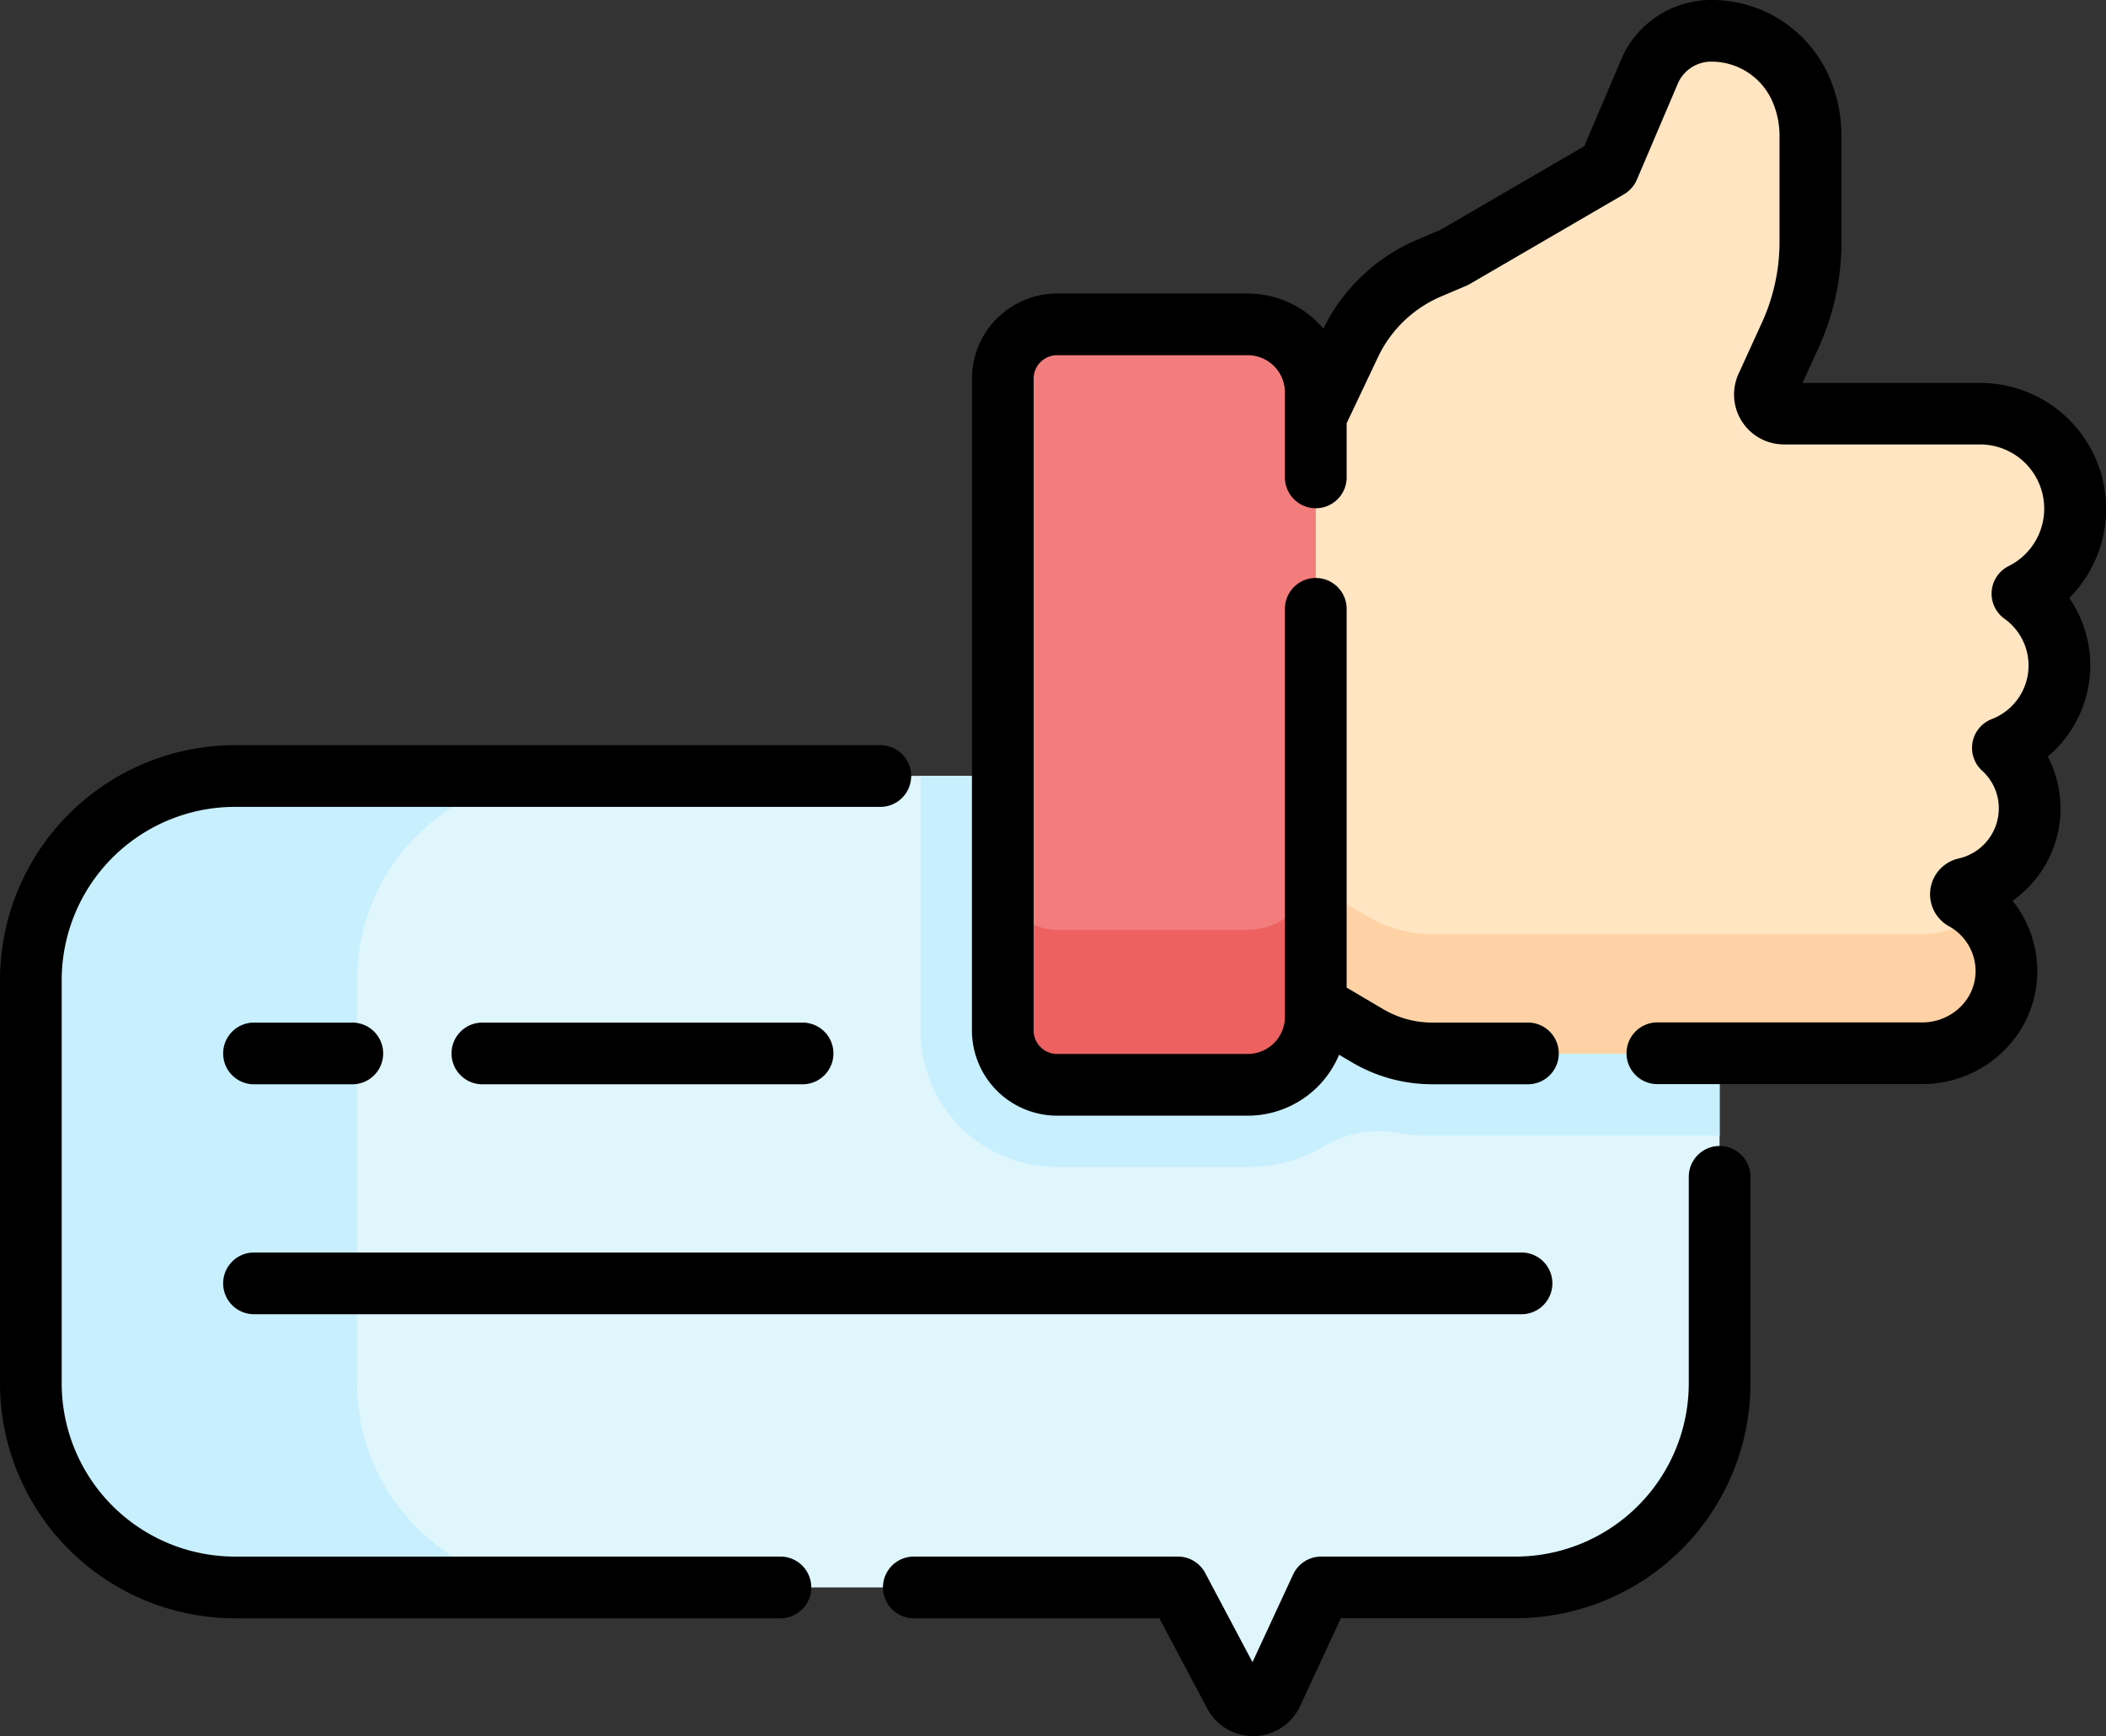 <svg xmlns="http://www.w3.org/2000/svg" width="70" height="57.713" viewBox="0 0 70 57.713">
  <rect x="0" y="0" width="70" height="57.713" fill="#333333" stroke="none"/>
  <g id="_56" data-name="56" transform="translate(0 -44.93)">
    <g id="Grupo_54096" data-name="Grupo 54096" transform="translate(1.026 45.956)">
      <path id="Trazado_102226" data-name="Trazado 102226" d="M63.632,253.741a6.781,6.781,0,0,1-6.781,6.781H50.388l-1.629,3.513a.7.7,0,0,1-1.25.034l-1.881-3.547H14.281A6.781,6.781,0,0,1,7.5,253.741V240.325a6.781,6.781,0,0,1,6.781-6.781H56.1a7.53,7.53,0,0,1,7.53,7.53Z" transform="translate(-7.5 -208.779)" fill="#dff6fd"/>
      <g id="Grupo_54094" data-name="Grupo 54094" transform="translate(0 24.765)">
        <path id="Trazado_102227" data-name="Trazado 102227" d="M18.343,253.741V240.325a6.781,6.781,0,0,1,6.781-6.781H14.281A6.781,6.781,0,0,0,7.5,240.325v13.417a6.781,6.781,0,0,0,6.781,6.781H25.124A6.781,6.781,0,0,1,18.343,253.741Z" transform="translate(-7.5 -233.544)" fill="#c8effe"/>
      </g>
      <path id="Trazado_102228" data-name="Trazado 102228" d="M250.307,241.075a7.53,7.53,0,0,0-7.53-7.53H223.744v8.465a4.54,4.54,0,0,0,4.54,4.54h6.338a4.961,4.961,0,0,0,2.515-.681,3.585,3.585,0,0,1,2.426-.465,6.923,6.923,0,0,0,1.188.1h9.556Z" transform="translate(-194.175 -208.78)" fill="#c8effe"/>
      <path id="Trazado_102229" data-name="Trazado 102229" d="M287.03,84.845l1.687,1a4.213,4.213,0,0,0,2.142.585h16.3a2.766,2.766,0,0,0,2.786-2.777,2.726,2.726,0,0,0-1.412-2.34.191.191,0,0,1-.1-.166v-.005a.186.186,0,0,1,.145-.182,2.728,2.728,0,0,0,1.25-4.68,2.934,2.934,0,0,0,.651-5.125,3.16,3.16,0,0,0-1.411-5.987h-6.516a.634.634,0,0,1-.576-.9l.773-1.693a7.533,7.533,0,0,0,.681-3.13V55.922a3.89,3.89,0,0,0-.292-1.48,3.242,3.242,0,0,0-3-2.009h-.007a2.231,2.231,0,0,0-2.053,1.356l-1.36,3.192L291.6,59.963l-.84.357a5.13,5.13,0,0,0-2.627,2.52l-1.1,2.322-5.242,8.947V84.743Z" transform="translate(-244.282 -52.433)" fill="#ffe5c2"/>
      <g id="Grupo_54095" data-name="Grupo 54095" transform="translate(37.507 28.347)">
        <path id="Trazado_102230" data-name="Trazado 102230" d="M309.083,260.659a2.811,2.811,0,0,1-1.919.76h-16.3a4.213,4.213,0,0,1-2.142-.585l-1.687-1-5.242-.1V263.7l5.242.1,1.687,1a4.213,4.213,0,0,0,2.142.585h16.3a2.766,2.766,0,0,0,2.786-2.777A2.719,2.719,0,0,0,309.083,260.659Z" transform="translate(-281.79 -259.736)" fill="#fed2a4"/>
      </g>
      <path id="Trazado_102231" data-name="Trazado 102231" d="M245.551,149.061h6.338a2.261,2.261,0,0,0,2.261-2.261V126.043a2.261,2.261,0,0,0-2.261-2.261h-6.338a1.806,1.806,0,0,0-1.806,1.806v21.668A1.806,1.806,0,0,0,245.551,149.061Z" transform="translate(-211.441 -114.026)" fill="#f37c7c"/>
      <path id="Trazado_102232" data-name="Trazado 102232" d="M251.889,255.708h-6.338a1.806,1.806,0,0,1-1.806-1.806v5.152a1.806,1.806,0,0,0,1.806,1.806h6.338a2.246,2.246,0,0,0,2.221-2.418v-5.152a2.246,2.246,0,0,1-2.221,2.419Z" transform="translate(-211.441 -225.824)" fill="#ee6161"/>
    </g>
    <g id="Grupo_54097" data-name="Grupo 54097" transform="translate(0 44.93)">
      <path id="Trazado_102233" data-name="Trazado 102233" d="M242.238,323.523a1.025,1.025,0,0,0-1.026,1.026v6.868a5.762,5.762,0,0,1-5.755,5.755h-6.464a1.025,1.025,0,0,0-.931.594l-1.351,2.915-1.572-2.964a1.026,1.026,0,0,0-.906-.545h-8.811a1.026,1.026,0,0,0,0,2.051h8.194l1.592,3a1.714,1.714,0,0,0,1.522.916h.047a1.714,1.714,0,0,0,1.518-1l1.353-2.919h5.809a7.815,7.815,0,0,0,7.806-7.806v-6.868A1.026,1.026,0,0,0,242.238,323.523Z" transform="translate(-185.08 -285.428)"/>
      <path id="Trazado_102234" data-name="Trazado 102234" d="M25.972,253.022H7.806a5.761,5.761,0,0,1-5.755-5.755V233.85A5.762,5.762,0,0,1,7.806,228.1H29.228a1.026,1.026,0,1,0,0-2.051H7.806A7.815,7.815,0,0,0,0,233.85v13.417a7.815,7.815,0,0,0,7.806,7.806H25.972a1.026,1.026,0,0,0,0-2.051Z" transform="translate(0 -201.278)"/>
      <path id="Trazado_102235" data-name="Trazado 102235" d="M273.42,67.059a3.964,3.964,0,0,0-.7-2.252,4.187,4.187,0,0,0-2.96-7.147h-5.906l.52-1.138a8.5,8.5,0,0,0,.774-3.556V49.444a4.892,4.892,0,0,0-.369-1.87,4.255,4.255,0,0,0-3.953-2.645,3.253,3.253,0,0,0-3,1.98L256.6,49.788l-4.773,2.779-.781.332a6.148,6.148,0,0,0-3.119,2.957,3.28,3.28,0,0,0-2.511-1.169h-6.338a2.834,2.834,0,0,0-2.831,2.831V79.186a2.834,2.834,0,0,0,2.831,2.831h6.338a3.291,3.291,0,0,0,3.034-2.025l.431.254a5.241,5.241,0,0,0,2.663.727h3.15a1.026,1.026,0,1,0,0-2.051h-3.15a3.19,3.19,0,0,1-1.621-.442l-1.222-.721V65.137a1.026,1.026,0,0,0-2.051,0V78.731a1.237,1.237,0,0,1-1.235,1.235h-6.338a.781.781,0,0,1-.78-.78V57.518a.781.781,0,0,1,.78-.78h6.338a1.237,1.237,0,0,1,1.235,1.235v2.794a1.026,1.026,0,1,0,2.051,0V59l1.043-2.2a4.1,4.1,0,0,1,2.1-2.016l.84-.357a1.015,1.015,0,0,0,.115-.058l5.122-2.982a1.026,1.026,0,0,0,.427-.484l1.36-3.191a1.207,1.207,0,0,1,1.116-.733,2.208,2.208,0,0,1,2.05,1.373,2.85,2.85,0,0,1,.215,1.09v3.521a6.462,6.462,0,0,1-.588,2.7l-.773,1.693a1.659,1.659,0,0,0,1.509,2.348h6.516a2.134,2.134,0,0,1,.952,4.044,1.025,1.025,0,0,0-.138,1.751,1.909,1.909,0,0,1-.423,3.335,1.026,1.026,0,0,0-.322,1.714,1.684,1.684,0,0,1,.556,1.258,1.711,1.711,0,0,1-1.334,1.662,1.217,1.217,0,0,0-.32,2.254,1.706,1.706,0,0,1,.882,1.46,1.659,1.659,0,0,1-.485,1.2,1.8,1.8,0,0,1-1.276.535h-8.783a1.026,1.026,0,1,0,0,2.051h8.783a3.863,3.863,0,0,0,2.739-1.148,3.7,3.7,0,0,0,1.073-2.673,3.756,3.756,0,0,0-.822-2.274,3.745,3.745,0,0,0,1.172-4.793,3.982,3.982,0,0,0,1.412-3.026Z" transform="translate(-203.941 -44.93)"/>
      <path id="Trazado_102236" data-name="Trazado 102236" d="M121.655,295.574a1.026,1.026,0,0,0,0-2.051H111.013a1.026,1.026,0,1,0,0,2.051Z" transform="translate(-94.947 -259.53)"/>
      <path id="Trazado_102237" data-name="Trazado 102237" d="M55.033,295.574H58.3a1.026,1.026,0,1,0,0-2.051H55.033a1.026,1.026,0,0,0,0,2.051Z" transform="translate(-46.622 -259.53)"/>
      <path id="Trazado_102238" data-name="Trazado 102238" d="M55.033,351.466H97.227a1.026,1.026,0,0,0,0-2.051H55.033a1.026,1.026,0,0,0,0,2.051Z" transform="translate(-46.622 -307.779)"/>
    </g>
  </g>
</svg>
